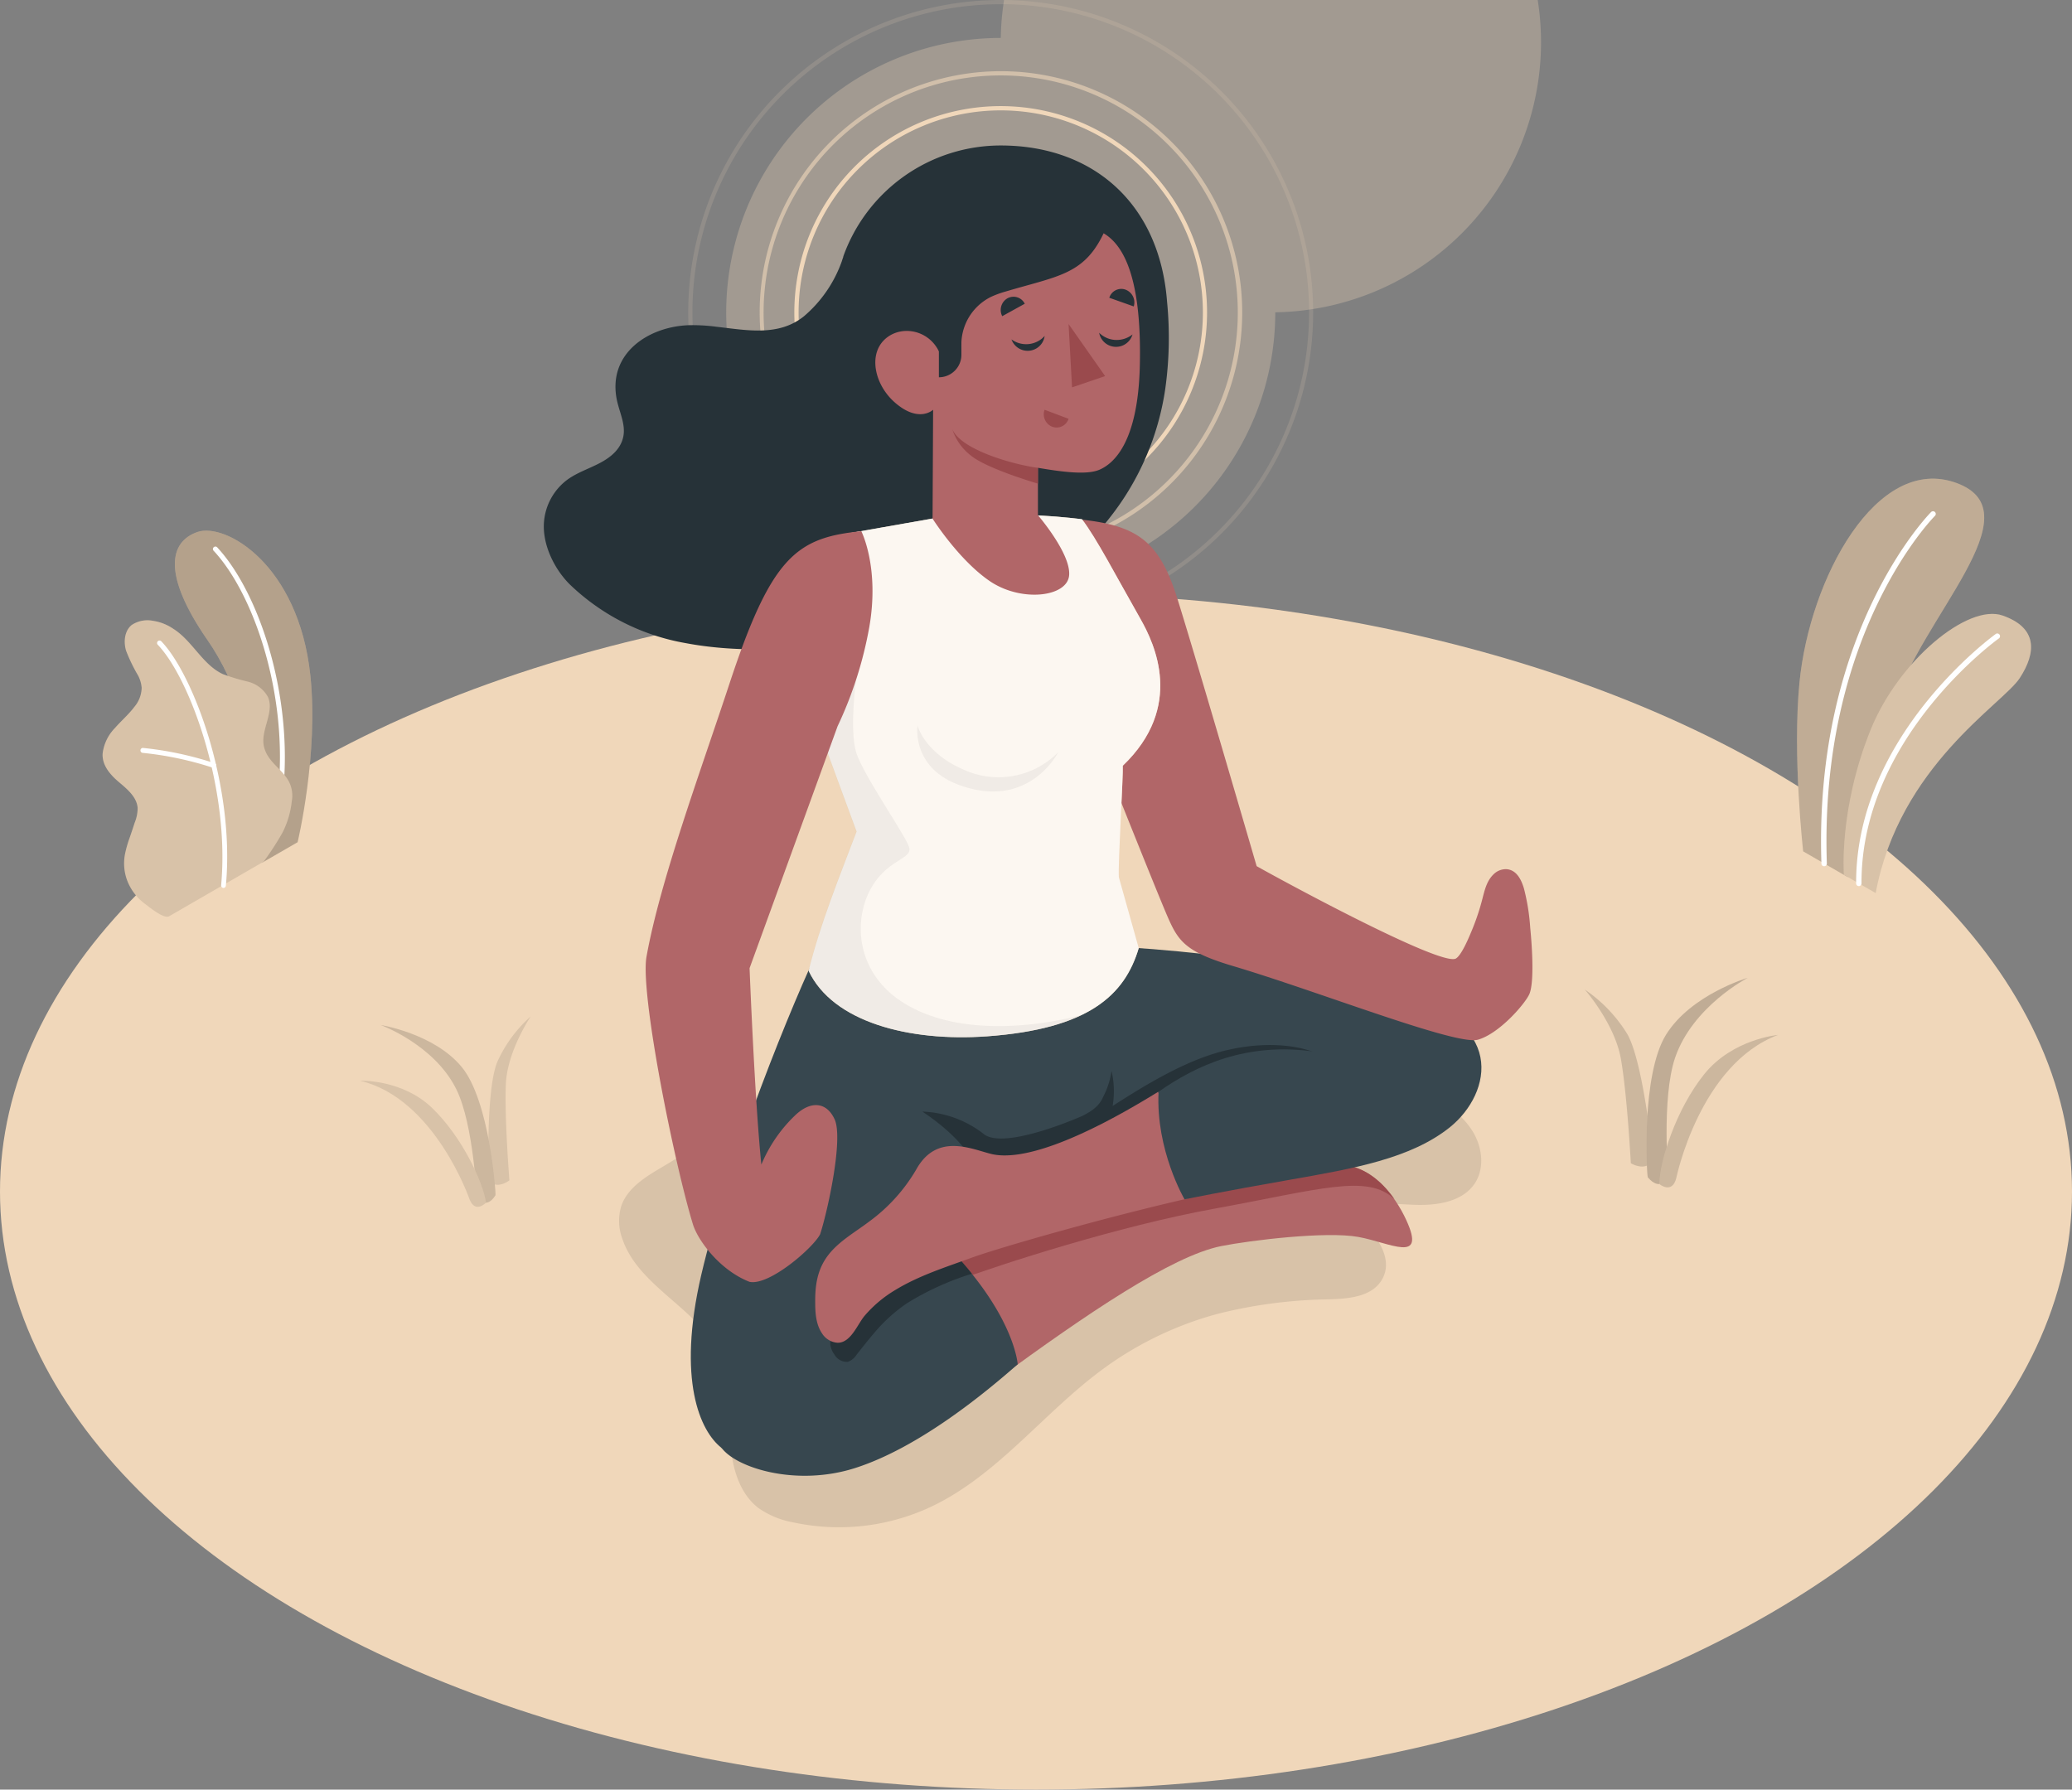 <svg xmlns="http://www.w3.org/2000/svg" width="416.68" height="359.93" viewBox="0 0 416.68 359.93">
  <rect x="0" y="0" width="416.68" height="359.93" fill="#808080" stroke="none"/>
  <defs>
    <style>
      .cls-1 {
        fill: #f0d7ba;
      }

      .cls-2 {
        opacity: 0.1;
      }

      .cls-3 {
        opacity: 0.25;
      }

      .cls-4 {
        fill: #fff;
      }

      .cls-5 {
        opacity: 0.2;
      }

      .cls-6, .cls-7 {
        opacity: 0.15;
      }

      .cls-8 {
        opacity: 0.3;
      }

      .cls-9 {
        opacity: 0.6;
      }

      .cls-10 {
        fill: #263238;
      }

      .cls-11 {
        fill: #37474f;
      }

      .cls-12 {
        fill: #b16668;
      }

      .cls-13 {
        fill: #9a4a4d;
      }

      .cls-14 {
        opacity: 0.8;
      }

      .cls-15, .cls-16 {
        opacity: 0.05;
      }
    </style>
  </defs>
  <g id="Group_34" data-name="Group 34" transform="translate(-751.66 -617.567)">
    <g id="Mindfulness-amico" transform="translate(710.47 513.077)">
      <g id="freepik--Floor--inject-10">
        <ellipse id="freepik--floor--inject-10-2" data-name="freepik--floor--inject-10" class="cls-1" cx="208.34" cy="120.29" rx="208.34" ry="120.29" transform="translate(41.19 223.84)"/>
      </g>
      <g id="freepik--Shadow--inject-10">
        <path id="freepik--shadow--inject-10-2" data-name="freepik--shadow--inject-10" class="cls-2" d="M174,339.42c-3.22,1.91-6.69,4.11-7.88,7.66a10.4,10.4,0,0,0,.28,6.72c3.37,9.68,15.44,13.92,19.54,23.31,2.17,5,1.76,10.62,2,16s1.46,11.34,5.75,14.66a17.62,17.62,0,0,0,7.09,2.92,43.57,43.57,0,0,0,27.42-3.05c13.55-6.31,22.84-19.06,34.9-27.88a69.47,69.47,0,0,1,22.87-11,96.37,96.37,0,0,1,22.32-2.94c4-.11,8.68-.46,10.75-3.86,2.9-4.77-2-10.41-6.34-13.87,3.9-2.07,8.6-1.44,13-1.28s9.47-.56,12-4.2c2.12-3.09,1.6-7.42-.37-10.6s-5.14-5.42-8.34-7.35c-25.27-15.26-56.41-16.51-85.9-15.31-7.07.29-14.22.71-21,2.82C204.16,317.84,190,330,174,339.42Z"/>
      </g>
      <g id="freepik--Plants--inject-10">
        <g id="freepik--plants--inject-10-2" data-name="freepik--plants--inject-10">
          <path id="Path_453" data-name="Path 453" class="cls-1" d="M93.9,278l7.14-4.12s4.25-17.67,2.56-33.57c-2.38-22.34-17.09-30.75-22.69-28.83s-7.21,8.43,2,21.74C88.42,241.05,95.12,257.41,93.9,278Z"/>
          <path id="Path_454" data-name="Path 454" class="cls-3" d="M93.9,278l7.14-4.12s4.25-17.67,2.56-33.57c-2.38-22.34-17.09-30.75-22.69-28.83s-7.21,8.43,2,21.74C88.42,241.05,95.12,257.41,93.9,278Z"/>
          <path id="Path_455" data-name="Path 455" class="cls-4" d="M96.86,269.3h-.07a.49.49,0,0,1-.39-.58c3.91-20.62-3.29-43.78-12.21-53.42a.5.5,0,1,1,.73-.67c9.08,9.8,16.42,33.37,12.45,54.26A.5.5,0,0,1,96.86,269.3Z"/>
          <path id="Path_456" data-name="Path 456" class="cls-1" d="M75.19,288.78c-1.13.58-4.13-2-5-2.62A10.55,10.55,0,0,1,66.94,282a9.8,9.8,0,0,1-.57-5.93,22.41,22.41,0,0,1,.9-3.1c.34-1,.68-2,1-3a7.81,7.81,0,0,0,.6-3c-.16-2.09-1.94-3.64-3.55-5-1.79-1.49-3.63-3.42-3.49-5.92a8.86,8.86,0,0,1,2.47-5.13c1.27-1.46,2.76-2.72,3.92-4.27a6.13,6.13,0,0,0,1.46-3.83,6.39,6.39,0,0,0-.72-2.47,33.449,33.449,0,0,1-2.42-5c-.52-1.78-.32-3.95,1.11-5.14a5.73,5.73,0,0,1,4.36-.85A9.73,9.73,0,0,1,76,230.93c3.87,2.41,5.9,7.23,10,9.14a41.215,41.215,0,0,0,5,1.51,6.34,6.34,0,0,1,4.07,3.09c1.39,3.18-1.68,6.84-.75,10.18.81,3,3.58,4.21,5,6.9a6.19,6.19,0,0,1,.55,3.84A18.24,18.24,0,0,1,98,271.94a57.26,57.26,0,0,1-3.81,5.86Z"/>
          <path id="Path_457" data-name="Path 457" class="cls-2" d="M75.19,288.78c-1.13.58-4.13-2-5-2.62A10.55,10.55,0,0,1,66.94,282a9.8,9.8,0,0,1-.57-5.93,22.41,22.41,0,0,1,.9-3.1c.34-1,.68-2,1-3a7.81,7.81,0,0,0,.6-3c-.16-2.09-1.94-3.64-3.55-5-1.79-1.49-3.63-3.42-3.49-5.92a8.86,8.86,0,0,1,2.47-5.13c1.27-1.46,2.76-2.72,3.92-4.27a6.13,6.13,0,0,0,1.46-3.83,6.39,6.39,0,0,0-.72-2.47,33.449,33.449,0,0,1-2.42-5c-.52-1.78-.32-3.95,1.11-5.14a5.73,5.73,0,0,1,4.36-.85A9.73,9.73,0,0,1,76,230.93c3.87,2.41,5.9,7.23,10,9.14a41.215,41.215,0,0,0,5,1.51,6.34,6.34,0,0,1,4.07,3.09c1.39,3.18-1.68,6.84-.75,10.18.81,3,3.58,4.21,5,6.9a6.19,6.19,0,0,1,.55,3.84A18.24,18.24,0,0,1,98,271.94a57.26,57.26,0,0,1-3.81,5.86Z"/>
          <path id="Path_458" data-name="Path 458" class="cls-4" d="M86.12,283.08h0a.5.5,0,0,1-.46-.54c1.81-19.6-6.35-41.76-12.77-48.4a.5.5,0,0,1,.72-.69c6.54,6.77,14.87,29.3,13,49.18A.5.5,0,0,1,86.12,283.08Z"/>
          <path id="Path_459" data-name="Path 459" class="cls-4" d="M84.17,258.91h-.14a67,67,0,0,0-14.14-3,.49.49,0,0,1-.45-.54.48.48,0,0,1,.54-.45A67.7,67.7,0,0,1,84.37,258a.49.49,0,0,1,.29.63.5.5,0,0,1-.49.28Z"/>
        </g>
        <g id="freepik--plants--inject-10-3" data-name="freepik--plants--inject-10">
          <path id="Path_460" data-name="Path 460" class="cls-1" d="M412.76,280.89l-8.95-5.17s-2.19-19.17-.74-34c2.05-20.87,15.53-46,31.6-40.08s-7.37,27.15-12.59,44.85S412.76,280.89,412.76,280.89Z"/>
          <path id="Path_461" data-name="Path 461" class="cls-5" d="M412.76,280.89l-8.95-5.17s-2.19-19.17-.74-34c2.05-20.87,15.53-46,31.6-40.08s-7.37,27.15-12.59,44.85S412.76,280.89,412.76,280.89Z"/>
          <path id="Path_462" data-name="Path 462" class="cls-4" d="M408.05,278.71h0a.54.54,0,0,0,.52-.56c-1.57-46.36,21.51-69.68,21.74-69.91a.54.54,0,0,0,0-.77.55.55,0,0,0-.77,0c-.23.23-23.65,23.89-22.06,70.72a.54.54,0,0,0,.57.52Z"/>
          <path id="Path_463" data-name="Path 463" class="cls-1" d="M418.39,284.11,412,280.43s-1.08-13.15,5.37-29.14c5.61-13.91,19.54-25.45,26.55-23s6.84,7.4,3.42,12.61S423.16,258.51,418.39,284.11Z"/>
          <path id="Path_464" data-name="Path 464" class="cls-2" d="M418.39,284.11,412,280.43s-1.08-13.15,5.37-29.14c5.61-13.91,19.54-25.45,26.55-23s6.84,7.4,3.42,12.61S423.16,258.51,418.39,284.11Z"/>
          <path id="Path_465" data-name="Path 465" class="cls-4" d="M415,282.71h0a.54.54,0,0,0,.54-.54c-.13-29.31,27.4-49.13,27.68-49.32a.55.55,0,0,0-.63-.89c-.28.2-28.26,20.34-28.13,50.21A.54.54,0,0,0,415,282.71Z"/>
        </g>
        <g id="freepik--Grass--inject-10">
          <path id="Path_466" data-name="Path 466" class="cls-1" d="M139.45,341.88s-.62-18.4,1.79-23.91a27,27,0,0,1,6.68-9.05s-4.7,6.92-5,13.57.71,19.39.71,19.39S141.13,343.91,139.45,341.88Z"/>
          <path id="Path_467" data-name="Path 467" class="cls-2" d="M139.45,341.88s-.62-18.4,1.79-23.91a27,27,0,0,1,6.68-9.05s-4.7,6.92-5,13.57.71,19.39.71,19.39S141.13,343.91,139.45,341.88Z"/>
          <path id="Path_468" data-name="Path 468" class="cls-1" d="M138.89,346.39s1,.06,1.94-1.51c.12-.61-1.21-19-6.77-25.77s-16.33-8.47-16.33-8.47,10.78,3.9,15.24,12.95c3.48,7.06,4.11,22,4.11,22Z"/>
          <path id="Path_469" data-name="Path 469" class="cls-6" d="M138.89,346.39s1,.06,1.94-1.51c.12-.61-1.21-19-6.77-25.77s-16.33-8.47-16.33-8.47,10.78,3.9,15.24,12.95c3.48,7.06,4.11,22,4.11,22Z"/>
          <path id="Path_470" data-name="Path 470" class="cls-1" d="M135.59,345.63s-7-20.23-22-23.78c0,0,8.45-.34,14.48,5.46s10.22,14.83,10.86,19.08C138.89,346.39,136.75,348.67,135.59,345.63Z"/>
          <path id="Path_471" data-name="Path 471" class="cls-2" d="M135.59,345.63s-7-20.23-22-23.78c0,0,8.45-.34,14.48,5.46s10.22,14.83,10.86,19.08C138.89,346.39,136.75,348.67,135.59,345.63Z"/>
        </g>
        <g id="freepik--grass--inject-10-2" data-name="freepik--grass--inject-10">
          <path id="Path_472" data-name="Path 472" class="cls-1" d="M373.63,337.85s-1.91-19.92-5.27-25.52a29.381,29.381,0,0,0-8.47-8.82s6,6.81,7.26,13.93,2,21,2,21S372.1,340.28,373.63,337.85Z"/>
          <path id="Path_473" data-name="Path 473" class="cls-6" d="M373.63,337.85s-1.91-19.92-5.27-25.52a29.381,29.381,0,0,0-8.47-8.82s6,6.81,7.26,13.93,2,21,2,21S372.1,340.28,373.63,337.85Z"/>
          <path id="Path_474" data-name="Path 474" class="cls-1" d="M374.86,342.63s-1,.2-2.3-1.36c-.22-.63-1.36-20.63,3.69-28.71s16.42-11.41,16.42-11.41-11.08,5.71-14.62,16.08c-2.76,8.1-1.35,24.33-1.35,24.33Z"/>
          <path id="Path_475" data-name="Path 475" class="cls-5" d="M374.86,342.63s-1,.2-2.3-1.36c-.22-.63-1.36-20.63,3.69-28.71s16.42-11.41,16.42-11.41-11.08,5.71-14.62,16.08c-2.76,8.1-1.35,24.33-1.35,24.33Z"/>
          <path id="Path_476" data-name="Path 476" class="cls-1" d="M378.31,341.35s4.69-22.78,20.43-28.71c0,0-9.15.81-14.84,7.91s-8.94,17.41-9,22.08C374.86,342.63,377.49,344.79,378.31,341.35Z"/>
          <path id="Path_477" data-name="Path 477" class="cls-6" d="M378.31,341.35s4.69-22.78,20.43-28.71c0,0-9.15.81-14.84,7.91s-8.94,17.41-9,22.08C374.86,342.63,377.49,344.79,378.31,341.35Z"/>
        </g>
      </g>
      <g id="freepik--Character--inject-10">
        <g id="freepik--character--inject-10-2" data-name="freepik--character--inject-10">
          <g id="freepik--Sence--inject-10">
            <path id="Path_478" data-name="Path 478" class="cls-1" d="M242.44,208.83a41.5,41.5,0,1,1,41.49-41.493,41.5,41.5,0,0,1-41.49,41.493Zm0-82.14a40.65,40.65,0,1,0,40.65,40.65,40.65,40.65,0,0,0-40.65-40.65Z"/>
            <g id="Group_29" data-name="Group 29" class="cls-7">
              <path id="Path_479" data-name="Path 479" class="cls-1" d="M242.44,230.17a62.84,62.84,0,1,1,62.83-62.833,62.842,62.842,0,0,1-62.83,62.833Zm0-124.83a62,62,0,1,0,62,62,62,62,0,0,0-62-62Z"/>
            </g>
            <g id="Group_30" data-name="Group 30" class="cls-8">
              <path id="Path_480" data-name="Path 480" class="cls-1" d="M242.44,222.54a55.21,55.21,0,1,1,55.21-55.207,55.21,55.21,0,0,1-55.21,55.207Zm0-109.57a54.327,54.327,0,1,1,0,.03Z"/>
            </g>
            <g id="Group_31" data-name="Group 31" class="cls-9">
              <path id="Path_481" data-name="Path 481" class="cls-1" d="M242.44,215.85A48.52,48.52,0,1,1,291,167.34,48.52,48.52,0,0,1,242.44,215.85Zm0-96.19a47.68,47.68,0,1,0,47.67,47.677,47.682,47.682,0,0,0-47.67-47.677Z"/>
            </g>
          </g>
          <path id="Path_482" data-name="Path 482" class="cls-10" d="M275.9,165.34c-1.44-19.9-14.9-31.59-33.46-31.59a33.629,33.629,0,0,0-31.668,22.326l0,0v.09c-.11.3-.21.61-.31.92a25.89,25.89,0,0,1-7.58,11c-5.08,4.1-11.42,2.83-17.55,2.13a36.491,36.491,0,0,0-5.67-.32c-8.13.31-16.18,5.66-14.47,14.79.48,2.57,1.87,5.09,1.34,7.64s-2.58,4.17-4.75,5.31-4.57,1.91-6.55,3.37a11.75,11.75,0,0,0-4.64,8.4c-.39,4.53,2.05,9.53,5.21,12.65a44.62,44.62,0,0,0,23.33,11.79c9.68,1.83,19.85,1.36,29.66.44a96.705,96.705,0,0,0,11.09-1.69c16.66-3.56,36.71-13.79,44.39-23.87a54.51,54.51,0,0,0,11.26-26.08,74,74,0,0,0,.37-17.31Z"/>
          <path id="Path_483" data-name="Path 483" class="cls-11" d="M206.28,294.34c-5.41,10.93-18.76,43.8-24.06,66.54-4.95,21.29-.18,31.45,4,34.76,6.58,5.17,22.6,8.45,35.1-18.16,3.91-8.32,18.63-34,18.63-34s10.9-3.93,14.65-6.87c0,0,36.35,1.06,54-2.56s28.5-23.51,20.9-26.85c-12.38-5.46-32.5-10.3-61.8-12.2Z"/>
          <path id="Path_484" data-name="Path 484" class="cls-10" d="M287.88,315.71c-7.95,1.84-16.24,6.91-22.94,11.22a17.77,17.77,0,0,0-.22-7.05,16,16,0,0,1-1.66,5.16c-.8,1.93-2.34,2.93-4.19,3.88,0,0-15.22,6.8-19.68,3.78a21.23,21.23,0,0,0-12.5-4.64c3.8,2.56,14.82,10.45,10.91,19.6l2.39-4.2s10.9-3.93,14.65-6.87c0,0,20.32.59,37.95-.62l12.88-19.83S298.94,313.14,287.88,315.71Z"/>
          <path id="Path_485" data-name="Path 485" class="cls-12" d="M257,348.76c6.13-1.7,11.16-3.4,13.17-7.06s6.7-7.6,14.37-4c8.71,4,18.46,1.33,25.35,1.08s11.69,5.85,14.11,11.11c4.07,8.87-3.26,4.52-9.69,3.37s-21.56.66-27.59,1.86c-9.87,2-26.94,13.57-45.11,26.88,0,0-9.82-21.76-11.06-25.61C230.56,356.35,250.89,350.47,257,348.76Z"/>
          <path id="Path_486" data-name="Path 486" class="cls-13" d="M321.63,345.69c-2.69-3.85-6.64-7.14-11.73-6.95-6.89.25-16.64,3-25.35-1.08-7.67-3.56-12.37.38-14.37,4s-7,5.36-13.17,7.06-26.45,7.59-26.45,7.59c.39,1.2.79,2.21,2.4,5.95,9.82-3.62,33.23-11.16,52.24-14.64C306.48,343.76,316.24,340.45,321.63,345.69Z"/>
          <path id="Path_487" data-name="Path 487" class="cls-11" d="M186.26,395.64c3,4.13,15.11,7.85,26.82,4.13,13-4.13,26.49-15.37,32.77-20.89,0,0-.54-8.82-12-21.45a206.778,206.778,0,0,0-20,8.86c-8.45,15.72-20.28,11.63-23.5,17.2C185,392.78,186.26,395.64,186.26,395.64Z"/>
          <path id="Path_488" data-name="Path 488" class="cls-10" d="M217,372.57a32.71,32.71,0,0,1,6.63-6,56.82,56.82,0,0,1,13-5.9q-1.27-1.59-2.77-3.26-7,2.67-13.87,5.88c-2.32,1.08-4.54,1.71-6.51,3.4a20.66,20.66,0,0,0-4.45,5.36,5.08,5.08,0,0,0-.87,2.81,4.24,4.24,0,0,0,.83,2.05,2.85,2.85,0,0,0,2.72,1.47,3.49,3.49,0,0,0,1.75-1.44C214.6,375.49,215.78,374,217,372.57Z"/>
          <path id="Path_489" data-name="Path 489" class="cls-12" d="M274.11,324.07c-16.38,10.12-27.71,14-33.65,12.49-4-1-10.89-4.26-15,3.12A34.42,34.42,0,0,1,216,350.16c-2.81,2.14-6.19,4-8.35,6.89s-2.56,6.1-2.52,9.49c0,2.13.18,4.38,1.38,6.14a4,4,0,0,0,3.15,1.87c2.62,0,3.94-3.64,5.34-5.35a24.71,24.71,0,0,1,6.25-5.27c4.78-2.91,10.16-4.59,15.38-6.5,5.51-2,26.39-8,43.43-11.89Z"/>
          <path id="Path_490" data-name="Path 490" class="cls-11" d="M321.76,304.84c22.43,4.46,19.6,19.44,11,26.37-7.87,6.3-19.33,8.31-32.36,10.59s-21,3.9-21,3.9-5.82-9.9-5.22-21.63c7.5-5.26,17.68-10.08,31.53-8.05Z"/>
          <path id="Path_491" data-name="Path 491" class="cls-12" d="M258.71,209c11.42,1.27,15.73,4.47,19.36,16.24,4,12.82,15.83,53.45,15.83,53.45,4,2.28,37.21,20.37,40.09,18.57,1.21-.76,2.72-4.52,3.27-5.84a46.2,46.2,0,0,0,2-6c.48-1.83.88-3.76,2.32-5.12a3.51,3.51,0,0,1,2.51-1c2.07.1,3.05,2.12,3.58,3.94a42.59,42.59,0,0,1,1.25,7.87c.43,4.3.79,11.07-.17,13.3-.81,1.89-6,7.95-10.35,9.19s-32-9.69-49.36-14.85c-9.44-2.81-10.9-5-13-9.78-2.75-6.33-16.43-40.8-16.43-40.8Z"/>
          <path id="Path_492" data-name="Path 492" class="cls-1" d="M266.19,280.92l4,14.26c-2.81,9.45-10.07,16.27-30.54,17.74-15.61,1.12-31-2.86-35.85-13.19,2.42-9.66,6.17-18.81,9.65-28,0,0-7.38-20-7.38-20.12,2-1.45,5.52-10.27,7-21,.71-5.06.28-13.51-2.28-18.67l18-3.17,21.27-.62c5.09.28,8.71.77,8.71.77,2.9,3.78,6.75,11.23,11.74,20,2.92,5.12,8.86,17.73-3.53,29.58C267.11,260.18,266,278.21,266.19,280.92Z"/>
          <g id="Group_32" data-name="Group 32" class="cls-14">
            <path id="Path_493" data-name="Path 493" class="cls-4" d="M266.19,280.92l4,14.26c-2.81,9.45-10.07,16.27-30.54,17.74-15.61,1.12-31-2.86-35.85-13.19,2.42-9.66,6.17-18.81,9.65-28,0,0-7.38-20-7.38-20.12,2-1.45,5.52-10.27,7-21,.71-5.06.28-13.51-2.28-18.67l18-3.17,21.27-.62c5.09.28,8.71.77,8.71.77,2.9,3.78,6.75,11.23,11.74,20,2.92,5.12,8.86,17.73-3.53,29.58C267.11,260.18,266,278.21,266.19,280.92Z"/>
          </g>
          <g id="Group_33" data-name="Group 33" class="cls-15">
            <path id="Path_494" data-name="Path 494" d="M258.69,308.62c-4.55,2.21-10.71,3.7-19.08,4.31-15.6,1.12-31-2.87-35.84-13.2,2.41-9.66,6.16-18.8,9.64-28,0,0-7.38-20-7.38-20.12a2.509,2.509,0,0,0,.39-.36l.18-.2a9,9,0,0,0,.8-1.19c.06-.1.12-.22.19-.33.18-.34.38-.72.58-1.13s.27-.58.4-.88c.4-.91.81-1.95,1.21-3.09.13-.39.27-.78.4-1.18v-.11c.08-.25.17-.51.24-.77.16-.52.32-1,.48-1.6.32-1.13.63-2.35.91-3.6.06-.25.12-.49.17-.74l1.37,4.73s-1.35,10,0,14.57,10,16.8,10.68,19.22-4.85,2.39-8.07,8.94-2.42,17.21,8.13,23C238,314.52,257.9,308.85,258.69,308.62Z"/>
          </g>
          <path id="Path_495" data-name="Path 495" class="cls-16" d="M225.71,250.42s1.36,5.45,9.22,8.84A16.83,16.83,0,0,0,254,255.78s-5.93,11.88-20.15,6.5C224.44,258.7,225.71,250.42,225.71,250.42Z"/>
          <path id="Path_496" data-name="Path 496" class="cls-12" d="M209.63,250.55A79.08,79.08,0,0,0,216,230.64c2.11-12.07-1.6-19.31-1.6-19.31-13.06,1.29-18.1,5.13-26.54,30.74-5.89,17.86-13.94,39.65-16.66,54.85-1.31,7.35,5.53,41.31,9.33,53.78,1,3.31,5.49,9.32,11.4,11.6,4,.83,12.9-6.94,14.2-9.6,1.59-4.94,4.66-19.21,2.91-23.07-1.62-3.56-4.87-3.84-8.06-.71a29.14,29.14,0,0,0-6.68,9.8c-1.34-13-2.37-39.51-2.37-39.51Z"/>
          <path id="Path_497" data-name="Path 497" class="cls-12" d="M263.13,151.41c3.55,2.1,7.71,7.91,7.28,26.62-.37,15.87-5.51,19.79-8.09,20.92s-7.56.44-12.4-.37v9.53s6.69,7.77,6.27,12.13-9.66,5.4-15.93,1.14-11.53-12.58-11.53-12.58l.11-21.9s-2.85,2.77-7.68-1.45c-4-3.49-5.33-9.37-2.23-12.52s8.86-2.3,11.06,2.2l4.53-1.25h0a10.69,10.69,0,0,1,6.06-9.73,19.851,19.851,0,0,1,2.75-1C253.87,160,259.15,159.79,263.13,151.41Z"/>
          <path id="Path_498" data-name="Path 498" class="cls-10" d="M234.52,171.68,230,172.93v7.44h0a4.53,4.53,0,0,0,4.53-4.53Z"/>
          <path id="Path_499" data-name="Path 499" class="cls-13" d="M249.92,198.58c-5.1-.67-15.6-3.68-17.24-7.83a10.8,10.8,0,0,0,3.68,5.3c3.14,2.68,13.56,5.71,13.56,5.71Z"/>
          <path id="Path_500" data-name="Path 500" class="cls-10" d="M251.27,172.06a3.45,3.45,0,0,1-6.67.69,5,5,0,0,0,6.67-.69Z"/>
          <path id="Path_501" data-name="Path 501" class="cls-10" d="M268.94,171.75a3.45,3.45,0,0,1-6.71-.33,5,5,0,0,0,3.28,1.44,5.11,5.11,0,0,0,3.43-1.11Z"/>
          <path id="Path_502" data-name="Path 502" class="cls-10" d="M247.27,165.58l-4.53,2.5a2.71,2.71,0,0,1,1.06-3.6,2.52,2.52,0,0,1,3.47,1.1Z"/>
          <path id="Path_503" data-name="Path 503" class="cls-13" d="M251.25,186.9l4.83,1.82a2.53,2.53,0,0,1-3.28,1.6A2.7,2.7,0,0,1,251.25,186.9Z"/>
          <path id="Path_504" data-name="Path 504" class="cls-10" d="M269.19,166.12l-4.92-1.74a2.52,2.52,0,0,1,3.25-1.64A2.75,2.75,0,0,1,269.19,166.12Z"/>
          <path id="Path_505" data-name="Path 505" class="cls-13" d="M256.08,169.66l.7,12.74,6.65-2.27Z"/>
        </g>
      </g>
    </g>
  </g>
</svg>
